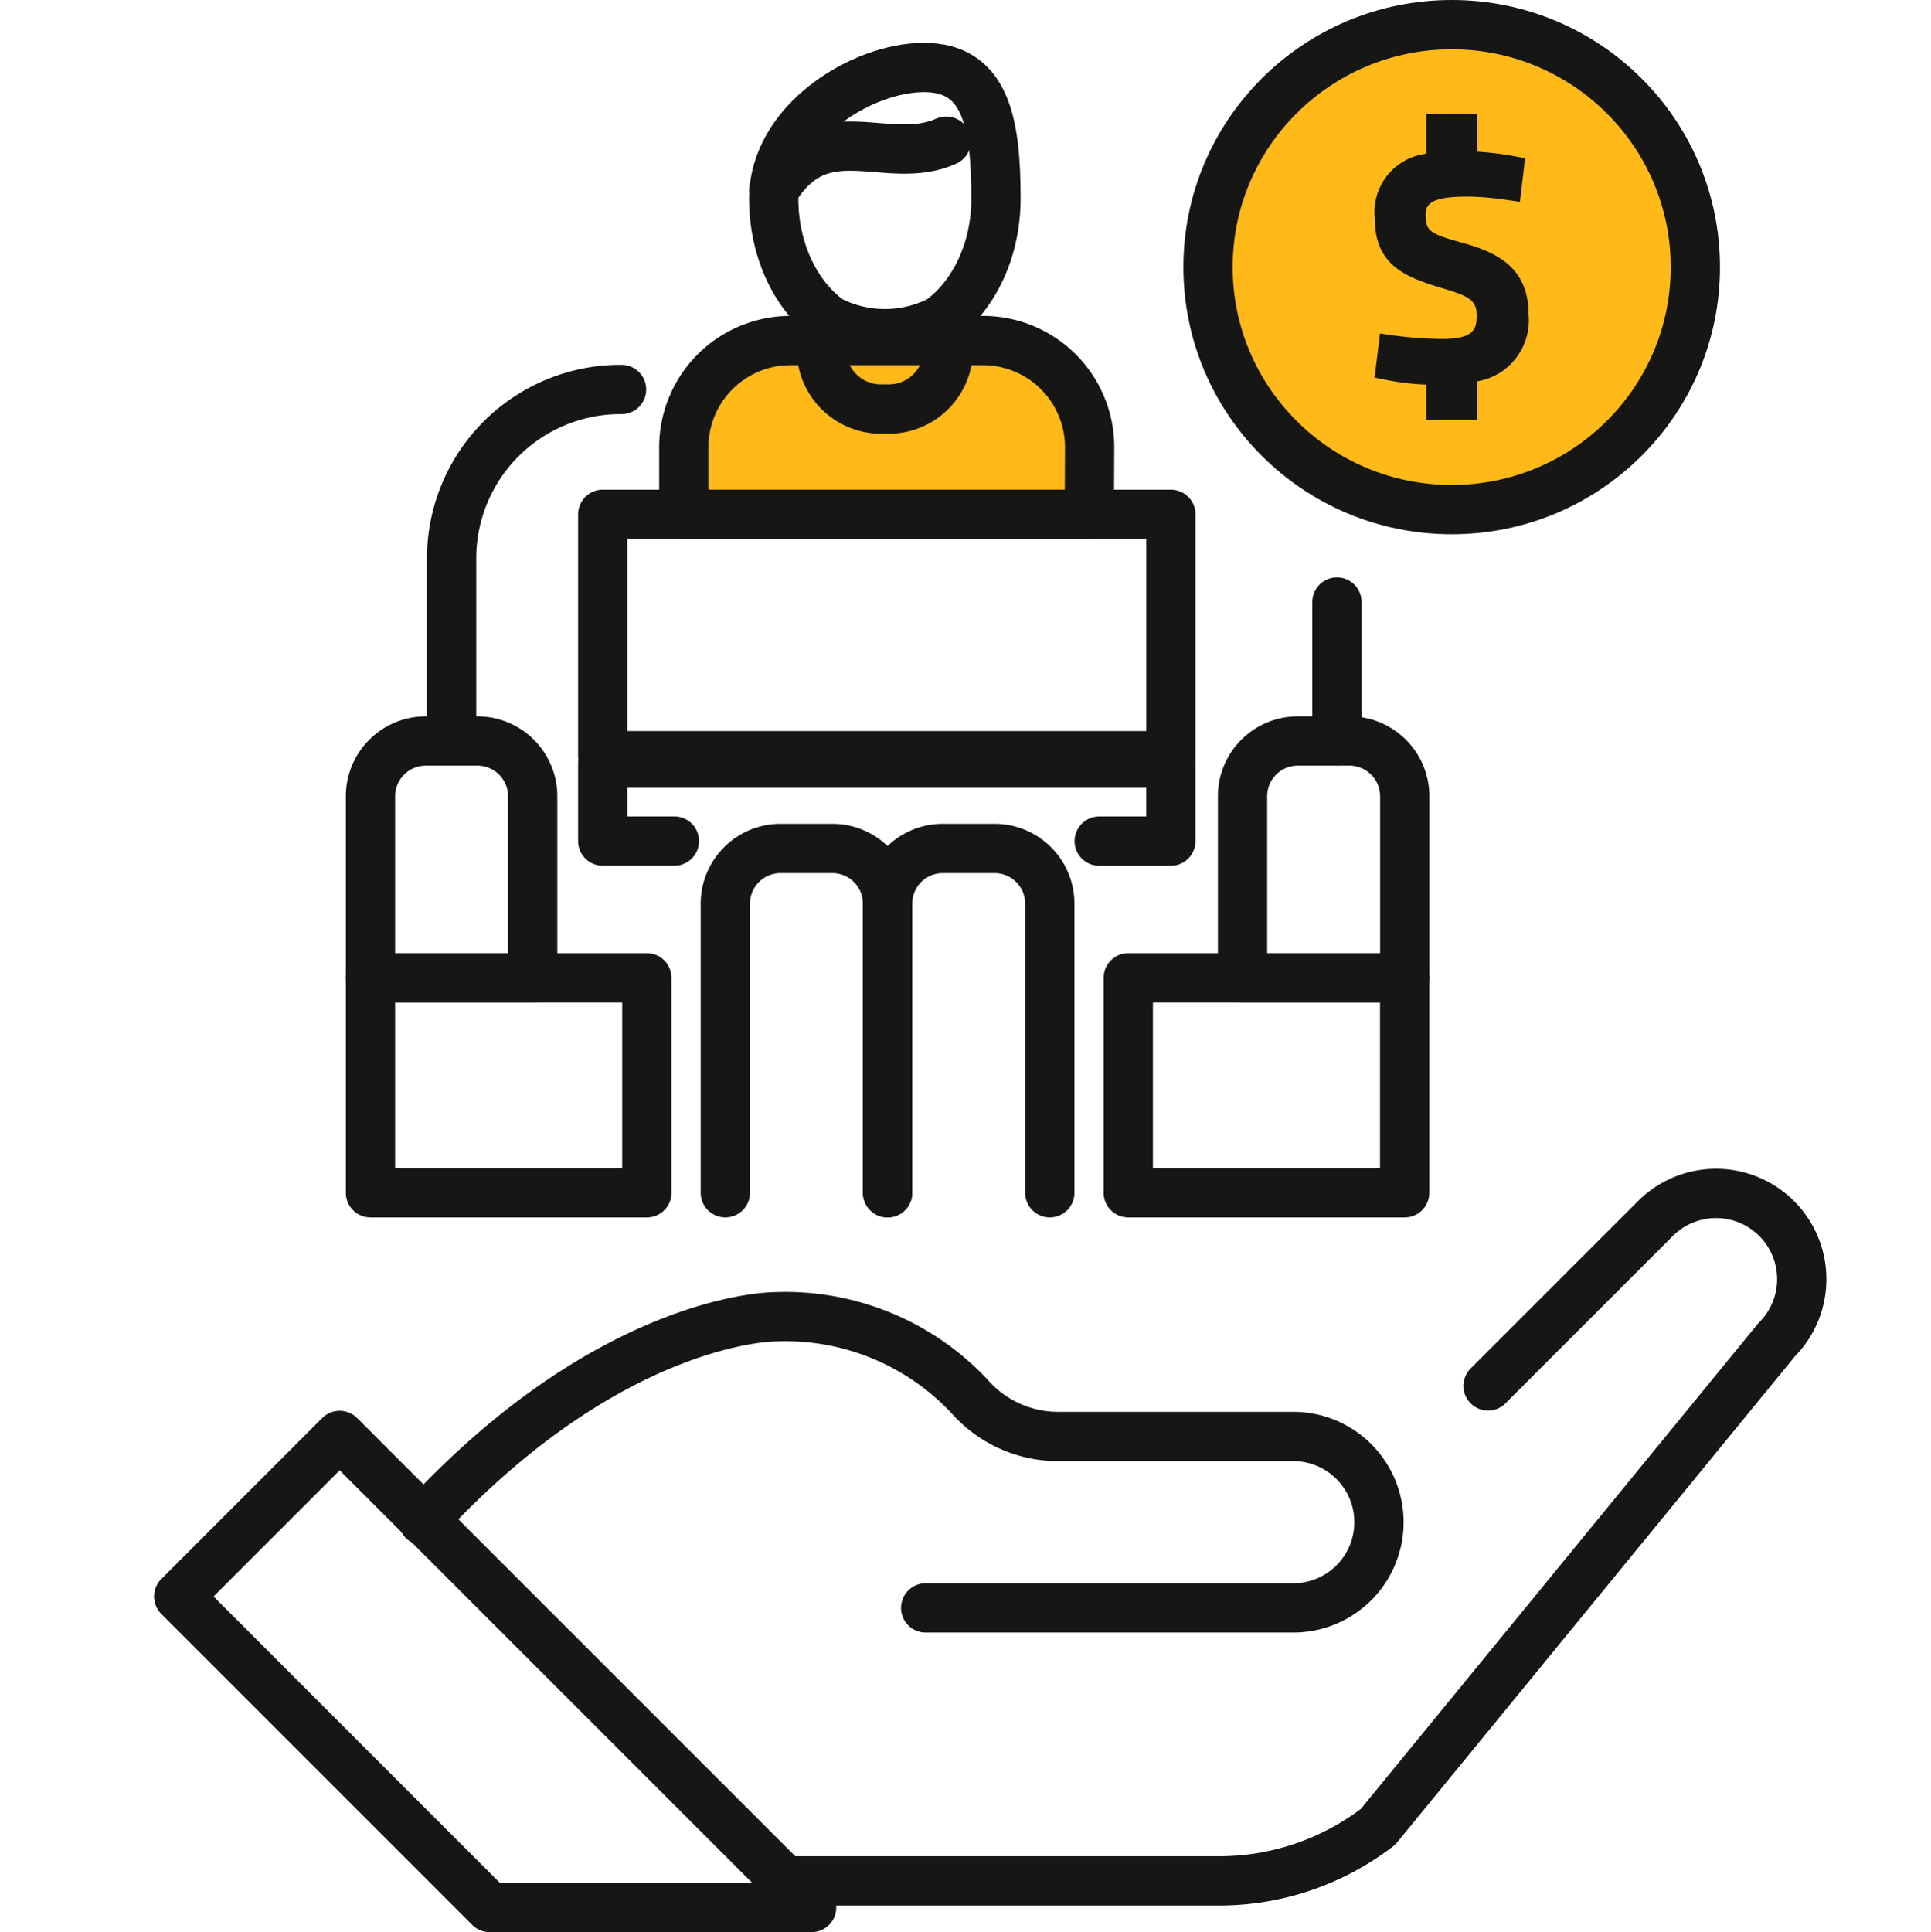 <svg xmlns="http://www.w3.org/2000/svg" width="50" height="50.022" viewBox="0 0 50 50.022">
  <g id="icon-support-home-office" transform="translate(4 0.011)">
    <rect id="grid-50x50" width="50" height="50" transform="translate(-4)" fill="#ffb919" opacity="0"/>
    <g id="icon" transform="translate(0 0)">
      <path id="Path_503" data-name="Path 503" d="M40.379,6.916A6.309,6.309,0,1,1,34.071.638a6.293,6.293,0,0,1,6.309,6.278" transform="translate(-0.481 -0.011)" fill="#ffb919"/>
      <ellipse id="Ellipse_8" data-name="Ellipse 8" cx="6.309" cy="6.278" rx="6.309" ry="6.278" transform="translate(27.28 0.627)" fill="none" stroke="#161615" stroke-linecap="round" stroke-linejoin="round" stroke-width="1.276"/>
      <path id="Path_504" data-name="Path 504" d="M36.137,8.186A1.6,1.6,0,0,1,34.8,9.915v1H33.487V10A6.708,6.708,0,0,1,32.4,9.867l-.251-.051.141-1.141.281.041a10.126,10.126,0,0,0,1.309.1c.778,0,.915-.2.915-.607s-.222-.507-.91-.712c-.98-.294-1.73-.613-1.73-1.805a1.522,1.522,0,0,1,1.332-1.671V3H34.8v.967a8.45,8.45,0,0,1,.993.122l.254.049-.134,1.128-.283-.041A7.845,7.845,0,0,0,34.56,5.13c-.906,0-1.09.178-1.09.464,0,.438.121.5.959.735.891.246,1.708.639,1.708,1.856" transform="translate(-0.557 -0.052)" fill="#161615"/>
      <path id="Path_505" data-name="Path 505" d="M20.092,42.219H29.61a2.219,2.219,0,0,0,0-4.438H23.481a3.051,3.051,0,0,1-2.257-1.041,6.534,6.534,0,0,0-5.055-2.057s-4.219,0-9.087,5.274" transform="translate(-0.123 -0.601)" fill="none" stroke="#161615" stroke-linecap="round" stroke-linejoin="round" stroke-width="1.276"/>
      <path id="Path_506" data-name="Path 506" d="M16.659,49.231H27.843a6.752,6.752,0,0,0,4.128-1.4L42.292,35.221a2.219,2.219,0,0,0-3.138-3.139l-4.334,4.334" transform="translate(-0.289 -0.545)" fill="none" stroke="#161615" stroke-linecap="round" stroke-linejoin="round" stroke-width="1.276"/>
      <path id="Path_507" data-name="Path 507" d="M24.456,11.734h0A2.763,2.763,0,0,0,21.7,8.961h-5a2.763,2.763,0,0,0-2.752,2.773v1.727h10.5Z" transform="translate(-0.242 -0.155)" fill="#ffb919"/>
      <path id="Path_508" data-name="Path 508" d="M8.462,19.512H7.124a1.431,1.431,0,0,0-1.432,1.431v4.7h4.2v-4.7A1.431,1.431,0,0,0,8.462,19.512Z" transform="translate(-0.099 -0.338)" fill="none" stroke="#161615" stroke-linecap="round" stroke-linejoin="round" stroke-width="1.276"/>
      <rect id="Rectangle_243" data-name="Rectangle 243" width="7.156" height="5.566" transform="translate(5.593 25.305)" fill="none" stroke="#161615" stroke-linecap="round" stroke-linejoin="round" stroke-width="1.276"/>
      <path id="Path_509" data-name="Path 509" d="M12.23,10.251h-.046A4.371,4.371,0,0,0,7.83,14.638V19.35" transform="translate(-0.136 -0.178)" fill="none" stroke="#161615" stroke-linecap="round" stroke-linejoin="round" stroke-width="1.276"/>
      <rect id="Rectangle_244" data-name="Rectangle 244" width="14.711" height="6.25" transform="translate(11.607 13.305)" fill="none" stroke="#161615" stroke-linecap="round" stroke-linejoin="round" stroke-width="1.276"/>
      <path id="Path_510" data-name="Path 510" d="M24.667,22.114h1.855V20.094H11.812v2.019h1.855" transform="translate(-0.205 -0.348)" fill="none" stroke="#161615" stroke-linecap="round" stroke-linejoin="round" stroke-width="1.276"/>
      <path id="Path_511" data-name="Path 511" d="M19.217,8.775a3.168,3.168,0,0,1-1.34-.3,1.3,1.3,0,0,0-.3.82,1.545,1.545,0,0,0,1.64,1.429,1.545,1.545,0,0,0,1.64-1.429,1.3,1.3,0,0,0-.3-.82A3.168,3.168,0,0,1,19.217,8.775Z" transform="translate(-0.305 -0.147)" fill="none" stroke="#161615" stroke-linecap="round" stroke-linejoin="round" stroke-width="1.276"/>
      <path id="Path_512" data-name="Path 512" d="M22.072,5.167c0,2-1.288,3.626-2.878,3.626S16.317,7.17,16.317,5.167s2.3-3.4,3.889-3.4S22.072,3.164,22.072,5.167Z" transform="translate(-0.283 -0.031)" fill="none" stroke="#161615" stroke-linecap="round" stroke-linejoin="round" stroke-width="1.276"/>
      <path id="Path_513" data-name="Path 513" d="M24.456,11.734h0A2.763,2.763,0,0,0,21.7,8.961h-5a2.763,2.763,0,0,0-2.752,2.773v1.727h10.5Z" transform="translate(-0.242 -0.155)" fill="none" stroke="#161615" stroke-linecap="round" stroke-linejoin="round" stroke-width="1.276"/>
      <line id="Line_40" data-name="Line 40" y1="3.599" transform="translate(30.618 15.575)" fill="none" stroke="#161615" stroke-linecap="round" stroke-linejoin="round" stroke-width="1.276"/>
      <path id="Path_514" data-name="Path 514" d="M16.317,4.986c1.237-2.049,2.927-.586,4.467-1.279" transform="translate(-0.283 -0.064)" fill="none" stroke="#161615" stroke-linecap="round" stroke-linejoin="round" stroke-width="1.276"/>
      <path id="Path_515" data-name="Path 515" d="M4.806,37.808.638,41.977l8.051,8.052h8.338Z" transform="translate(-0.011 -0.655)" fill="none" stroke="#161615" stroke-linecap="round" stroke-linejoin="round" stroke-width="1.276"/>
      <path id="Path_516" data-name="Path 516" d="M19.243,31.257V23.774a1.431,1.431,0,0,0-1.431-1.431H16.473a1.431,1.431,0,0,0-1.431,1.431v7.483" transform="translate(-0.261 -0.387)" fill="none" stroke="#161615" stroke-linecap="round" stroke-linejoin="round" stroke-width="1.276"/>
      <path id="Path_517" data-name="Path 517" d="M23.518,31.257V23.774a1.431,1.431,0,0,0-1.431-1.431H20.748a1.431,1.431,0,0,0-1.431,1.431v7.483" transform="translate(-0.335 -0.387)" fill="none" stroke="#161615" stroke-linecap="round" stroke-linejoin="round" stroke-width="1.276"/>
      <path id="Path_518" data-name="Path 518" d="M30.1,19.512h1.338a1.431,1.431,0,0,1,1.432,1.431v4.7h-4.2v-4.7A1.431,1.431,0,0,1,30.1,19.512Z" transform="translate(-0.497 -0.338)" fill="none" stroke="#161615" stroke-linecap="round" stroke-linejoin="round" stroke-width="1.276"/>
      <rect id="Rectangle_245" data-name="Rectangle 245" width="7.156" height="5.566" transform="translate(25.215 25.305)" fill="none" stroke="#161615" stroke-linecap="round" stroke-linejoin="round" stroke-width="1.276"/>
    </g>
  </g>
</svg>
